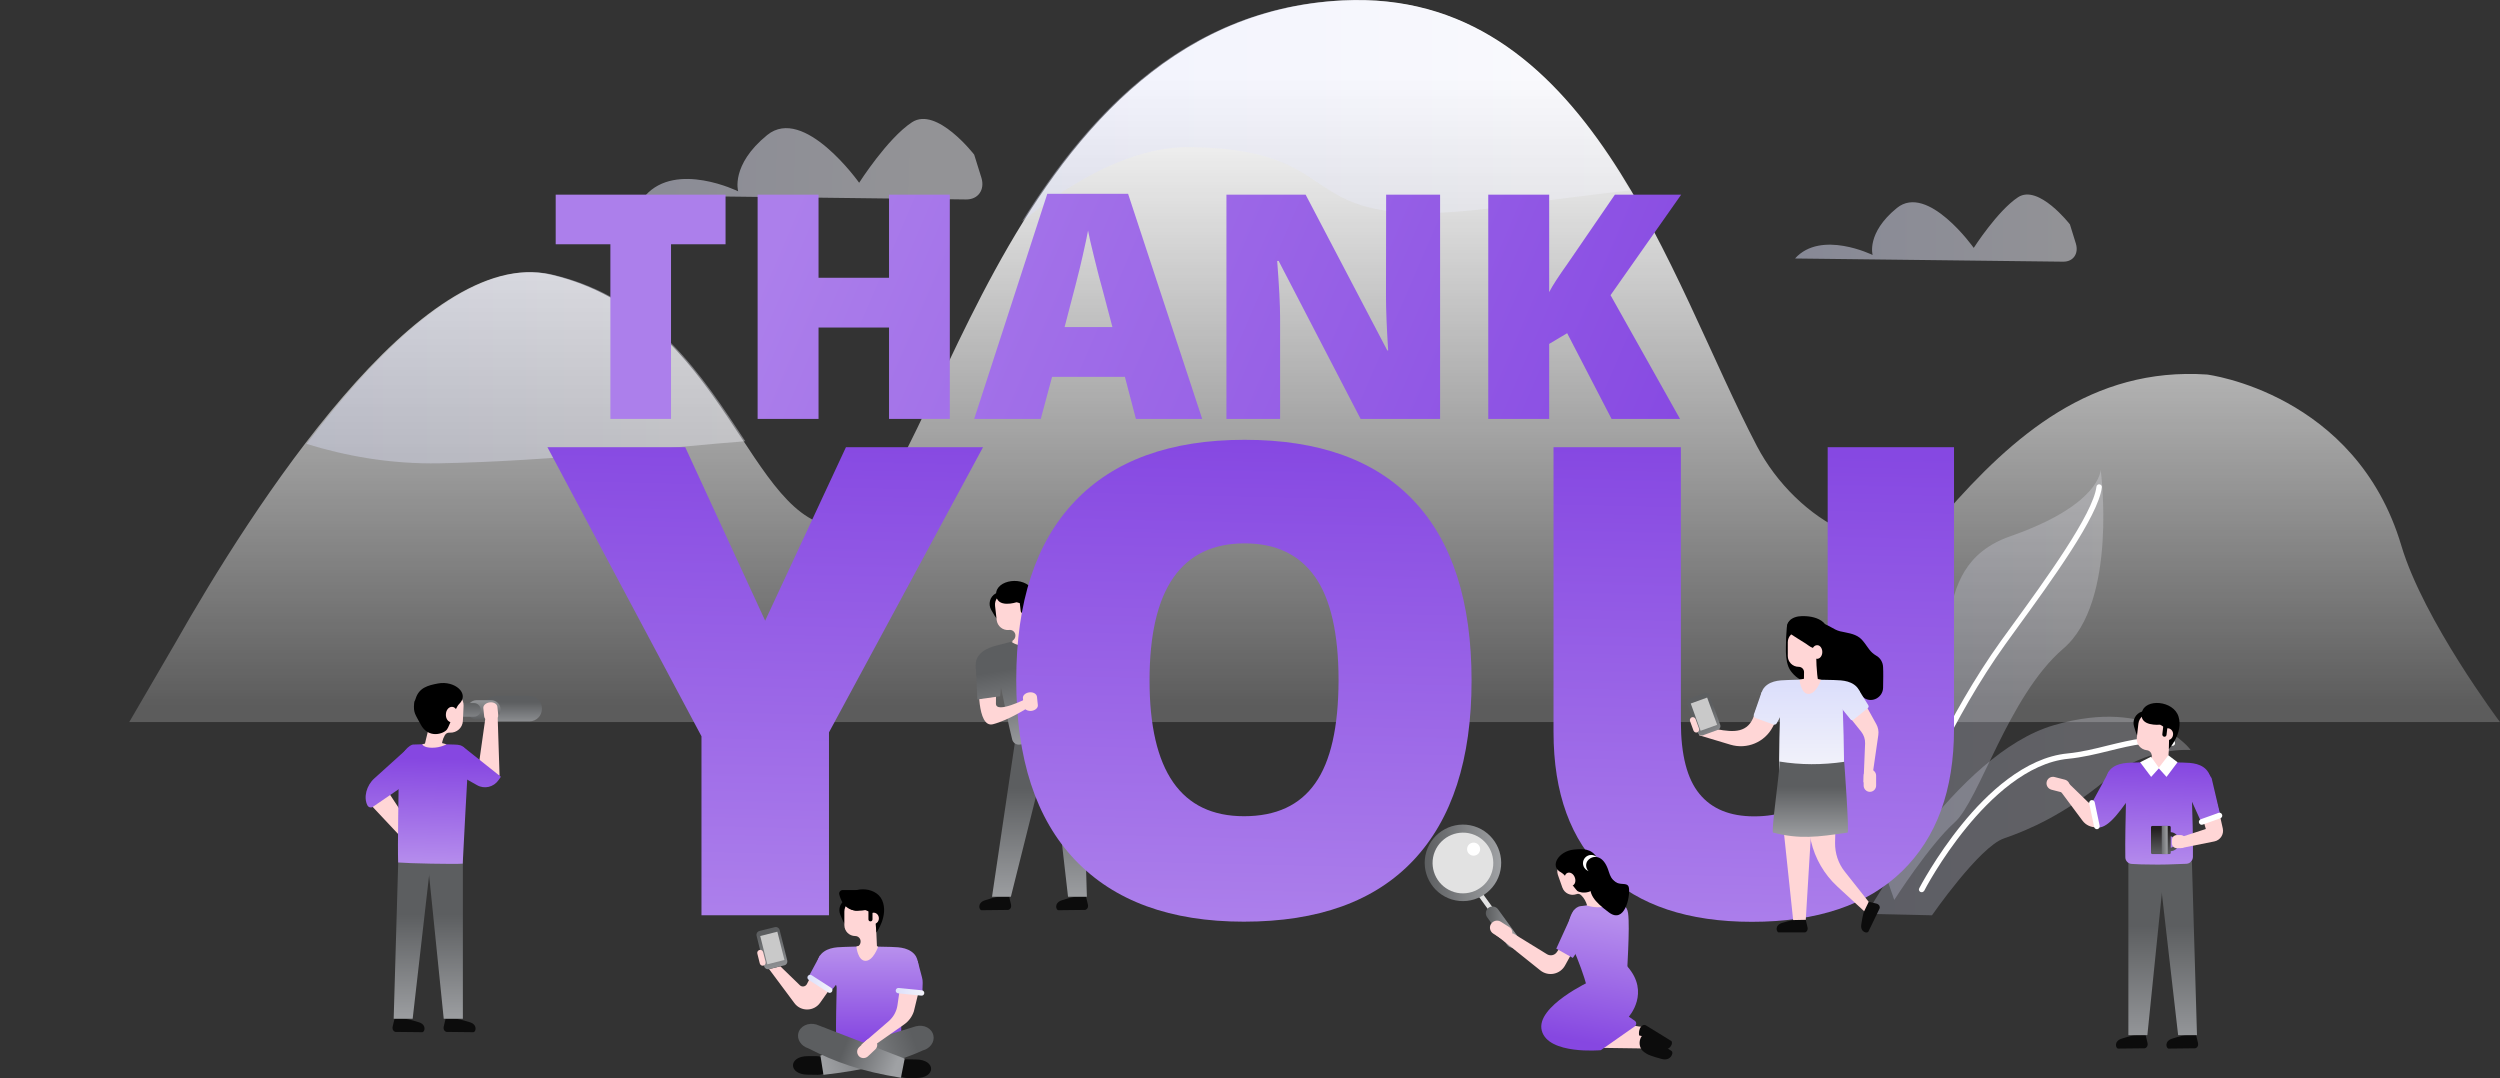 <?xml version="1.0" encoding="utf-8"?>
<!-- Generator: Adobe Illustrator 25.2.1, SVG Export Plug-In . SVG Version: 6.00 Build 0)  -->
<svg version="1.1" id="image" xmlns="http://www.w3.org/2000/svg" xmlns:xlink="http://www.w3.org/1999/xlink" x="0px" y="0px"
	 viewBox="0 0 1723.5 743.3" style="enable-background:new 0 0 1723.5 743.3;" xml:space="preserve">
<rect x="0" y="0" width="1723.5" height="743.3" fill="#333333" stroke="none"/>
<style type="text/css">
	.st0{fill:#FFD6D6;}
	.st1{fill:#0C0C0C;}
	.st2{fill:url(#SVGID_1_);}
	.st3{opacity:0.4;}
	.st4{fill:url(#SVGID_2_);}
	.st5{fill:url(#SVGID_3_);}
	.st6{fill:url(#SVGID_4_);}
	.st7{fill:url(#SVGID_5_);}
	.st8{fill:url(#SVGID_6_);}
	.st9{fill:#FFAB8F;}
	.st10{fill:#BD35B8;}
	.st11{fill:#FFFFFF;}
	.st12{fill:url(#SVGID_7_);}
	.st13{fill:url(#SVGID_8_);}
	.st14{fill:url(#SVGID_9_);}
	.st15{fill:url(#SVGID_10_);}
	.st16{fill:url(#SVGID_11_);}
	.st17{fill:url(#SVGID_12_);}
	.st18{fill:url(#SVGID_13_);}
	.st19{fill:url(#SVGID_14_);}
	.st20{opacity:0.5;fill:url(#SVGID_15_);}
	.st21{opacity:0.5;fill:url(#SVGID_16_);}
	.st22{opacity:0.25;fill:url(#SVGID_17_);}
	.st23{opacity:0.25;fill:url(#SVGID_18_);}
	.st24{fill:url(#SVGID_19_);}
	.st25{fill:url(#SVGID_20_);}
	.st26{fill:url(#SVGID_21_);}
	.st27{fill:url(#SVGID_22_);}
	.st28{fill:url(#SVGID_23_);}
	.st29{fill:url(#SVGID_24_);}
	.st30{fill:url(#SVGID_25_);}
	.st31{fill:url(#SVGID_26_);}
	.st32{fill:#E2E2E2;}
	.st33{fill:url(#SVGID_27_);}
	.st34{fill:url(#SVGID_28_);}
	.st35{fill:url(#SVGID_29_);}
	.st36{fill:url(#SVGID_30_);}
	.st37{fill:url(#SVGID_31_);}
	.st38{fill:url(#SVGID_32_);}
	.st39{fill:#CE434A;}
	.st40{fill:url(#SVGID_33_);}
	.st41{fill:url(#SVGID_34_);}
	.st42{fill:#C9C9C9;}
	.st43{fill:url(#SVGID_35_);}
	.st44{fill:url(#SVGID_36_);}
	.st45{fill:url(#SVGID_37_);}
	.st46{fill:url(#SVGID_38_);}
	.st47{fill:url(#SVGID_39_);}
	.st48{fill:url(#SVGID_40_);}
	.st49{fill:url(#SVGID_41_);}
	.st50{fill:url(#SVGID_42_);}
	.st51{fill:url(#SVGID_43_);}
	.st52{fill:url(#SVGID_44_);}
	.st53{fill:url(#SVGID_45_);}
	.st54{fill:url(#SVGID_46_);}
	.st55{fill:url(#SVGID_47_);}
	.st56{fill:url(#SVGID_48_);}
	.st57{fill:url(#SVGID_49_);}
	.st58{fill:url(#SVGID_50_);}
	.st59{fill:url(#SVGID_51_);}
	.st60{fill:url(#SVGID_52_);}
	.st61{fill:url(#SVGID_53_);}
	.st62{fill:url(#SVGID_54_);fill-opacity:0;}
</style>
<g>
	<polygon class="st0" points="1096.1,702.6 1134.2,708.3 1132.3,716.4 1089.7,717.5 	"/>
	<path class="st1" d="M1135.1,720l-1.7-1c-3.1-1.9-4.3-5.9-3-9.6l0,0c0.4-1.1,1.2-2.2,2.2-2.6c0.7-0.3,1.5-0.3,2.1,0.1l17.4,10.7
		c1.7,1-0.4,7.3-6.8,5.6C1145.3,723.2,1137.3,721.4,1135.1,720z"/>
	<polygon class="st0" points="1097,707.6 1134.8,714.8 1132.6,722.8 1090,722.2 	"/>
	<path class="st1" d="M1135.3,726.5l-1.7-1.1c-3-2-4.1-6-2.6-9.7l0,0c0.5-1.1,1.3-2.1,2.3-2.5c0.7-0.3,1.5-0.3,2.1,0.1l17,11.3
		c1.7,1.1-0.6,7.3-7,5.4C1145.3,730,1137.4,727.9,1135.3,726.5z"/>
	
		<linearGradient id="SVGID_1_" gradientUnits="userSpaceOnUse" x1="906.293" y1="691.403" x2="906.293" y2="258.582" gradientTransform="matrix(1 0 0 -1 0 746)">
		<stop  offset="0" style="stop-color:#FFFFFF"/>
		<stop  offset="1" style="stop-color:#FFFFFF;stop-opacity:0.2"/>
	</linearGradient>
	<path class="st2" d="M120.5,443.9c53.5-94.4,169.7-275.5,259.2-254.6C500.5,217.5,515.9,362.6,578.9,363
		c63,0.4,106.8-350.7,346.8-362.7c169.7-8.5,224.6,191,285.6,307.4c26.7,51,91.6,89.8,129.5,46.5c46.9-53.7,101.3-101.3,180.7-96
		c0,0,102.7,12.7,134,118c15.4,51.6,68,121.6,68,121.6H89.1L120.5,443.9z"/>
	<g class="st3">
		<g>
			
				<linearGradient id="SVGID_2_" gradientUnits="userSpaceOnUse" x1="704.641" y1="669.649" x2="1123.723" y2="669.649" gradientTransform="matrix(1 0 0 -1 0 746)">
				<stop  offset="0" style="stop-color:#DCDFFB"/>
				<stop  offset="1" style="stop-color:#F3F3FA"/>
			</linearGradient>
			<path class="st4" d="M924.9,0.3C820,5.5,752.6,75.5,704.6,152.7c37-29.8,77.2-51.9,116.7-51.3c120,2,59.6,64,222.8,40
				c26.6-3.9,53.4-7.2,79.6-10.1C1079.4,56.4,1020.3-4.5,924.9,0.3z"/>
			
				<linearGradient id="SVGID_3_" gradientUnits="userSpaceOnUse" x1="211.237" y1="492.461" x2="513.746" y2="492.461" gradientTransform="matrix(1 0 0 -1 0 746)">
				<stop  offset="0" style="stop-color:#DCDFFB"/>
				<stop  offset="1" style="stop-color:#F3F3FA"/>
			</linearGradient>
			<path class="st5" d="M303.3,319.4c79.4-1.5,161.9-11.6,210.5-15.2c-28.9-43.8-63.5-98.7-133-114.9
				c-53.6-12.5-116.4,46.8-169.5,116.7C237.8,314.2,269,320.1,303.3,319.4z"/>
		</g>
	</g>
	<g>
		<path class="st1" d="M688.4,618.3l7.3-0.1l1.3,5.4c0.2,1,0.1,2.1-0.5,2.8c-0.4,0.5-1,0.9-1.6,0.9l-18.2,0.2
			c-1.8,0-3.2-5.2,2.5-6.9C679.2,620.6,686.1,618.3,688.4,618.3z"/>
		<path class="st1" d="M741.4,618.3l7.3-0.1l1.3,5.4c0.2,1,0.1,2.1-0.5,2.8c-0.4,0.5-1,0.9-1.6,0.9l-18.2,0.2
			c-1.8,0-3.2-5.2,2.5-6.9C732.2,620.6,739.1,618.3,741.4,618.3z"/>
		
			<linearGradient id="SVGID_4_" gradientUnits="userSpaceOnUse" x1="705.255" y1="202.513" x2="705.255" y2="123.595" gradientTransform="matrix(1 0 0 -1 0 746)">
			<stop  offset="0" style="stop-color:#5C5E60"/>
			<stop  offset="1" style="stop-color:#9FA1A4"/>
		</linearGradient>
		<polygon class="st6" points="702.2,494.8 683.9,618.2 696.9,618.2 726.6,499.6 		"/>
		
			<linearGradient id="SVGID_5_" gradientUnits="userSpaceOnUse" x1="736.043" y1="202.513" x2="736.043" y2="123.595" gradientTransform="matrix(1 0 0 -1 0 746)">
			<stop  offset="0" style="stop-color:#5C5E60"/>
			<stop  offset="1" style="stop-color:#9FA1A4"/>
		</linearGradient>
		<polygon class="st7" points="722.8,500.3 736.3,618.2 749.3,618.2 745.8,498.2 		"/>
		
			<linearGradient id="SVGID_6_" gradientUnits="userSpaceOnUse" x1="709.507" y1="286.942" x2="719.507" y2="228.275" gradientTransform="matrix(1 0 0 -1 0 746)">
			<stop  offset="0" style="stop-color:#5C5E60"/>
			<stop  offset="1" style="stop-color:#9FA1A4"/>
		</linearGradient>
		<path class="st8" d="M743.8,446.2c-0.7-2.3-1.6-4.6-3.3-6.4c-2.2-2.4-5.7-3.6-9-3.8s-6.7,0.5-10,1.1c-4.4,0.9-14.6,3-19.1,3.9
			c-0.1,0-0.2,0-0.3,0.1c-4.3,1.1-8.6,2.2-13,3.4c-3.3,0.8-6.6,1.7-9.5,3.3c-2.9,1.6-5.5,4.1-6.5,7.3c-0.7,2.3-0.5,4.8-0.2,7.2
			c0.3,2.2,0.7,4.4,1.2,6.6c0.6,2.9,3.7,4.5,6.5,3.3l3.1-1.3c2.8-1.1,5.9,0.5,6.5,3.5c1.7,8.5,4.9,24.7,7.6,35.4
			c0.6,2.4,2.9,3.9,5.4,3.5c4.1-0.7,8.8-1.6,12.8-2.5c0,0,0,0,0,0c4.9-1,16.6-3.8,23.9-5.9c2.4-0.7,3.8-3.1,3.3-5.5
			c-2.5-11.7-7.3-30.5-9.6-39.2c-0.7-2.6,0.9-5.2,3.5-5.8l8.2-1.9C746,454.1,745,450.1,743.8,446.2z"/>
		<path class="st0" d="M697.4,442.5c0,0,3.9,3.3,9.3,2.1c5.5-1.2,5.7-5.5,5.7-5.5l-8-0.3L697.4,442.5z"/>
		<path d="M696.9,427.5L696.9,427.5c-3.9,2.2-9,0.9-11.2-3l-2.4-4.1c-2.2-3.9-0.9-9,3-11.2l0,0c3.9-2.2,9-0.9,11.2,3l2.4,4.1
			C702.2,420.2,700.8,425.2,696.9,427.5z"/>
		<path class="st0" d="M709.2,418.7c-0.7,0.3-3.9,0.8-4.6,1.1l-0.5-4.1c-0.5-4.3-4.3-7.4-8.6-6.9l-2.6,0.3c-4.3,0.5-7.4,4.3-6.9,8.6
			l1.1,9.7c0.5,4.3,4.3,7.4,8.6,6.9h0c2.1-0.3,4,1.2,4.3,3.3c0.3,2.8-1.8,4-2.3,4.4l14.5-1.3C710.7,432.6,709.8,427.5,709.2,418.7z"
			/>
		<path d="M710.4,430.2c0,0,7.5-13,1.6-23.3s-25.5-7.3-25.3,2.8s14.1,5.5,14.1,5.5s6.1,0.9,8.1,6.8L710.4,430.2z"/>
		<path class="st9" d="M703.7,420.8c0.2,2.2,2.1,3.9,4.1,3.6c2-0.2,3.5-2.2,3.2-4.4s-2.1-3.9-4.1-3.6
			C704.9,416.5,703.4,418.5,703.7,420.8z"/>
		<path d="M705.3,422.7L705.3,422.7c-0.8,0.1-1.5-0.5-1.6-1.3l-0.6-5.1c-0.1-0.8,0.5-1.5,1.3-1.6l0,0c0.8-0.1,1.5,0.5,1.6,1.3
			l0.6,5.1C706.7,421.9,706.1,422.6,705.3,422.7z"/>
		<polygon class="st10" points="743.6,443.3 754.4,465.4 742.7,473.6 726.9,452.8 740.3,440 		"/>
		<polygon class="st11" points="711,434.5 718.2,437.8 713.1,449.3 706.3,444.6 		"/>
	</g>
	<polygon class="st0" points="288.4,577.5 266.8,544.7 254.5,553.7 282.1,583.1 	"/>
	<g>
		
			<linearGradient id="SVGID_7_" gradientUnits="userSpaceOnUse" x1="353.627" y1="261.846" x2="353.627" y2="242.8" gradientTransform="matrix(1 0 0 -1 0 746)">
			<stop  offset="0" style="stop-color:#5C5E60"/>
			<stop  offset="1" style="stop-color:#9FA1A4"/>
		</linearGradient>
		<path class="st12" d="M365,497.3h-22.8c-4.7,0-8.6-3.9-8.6-8.6v-0.4c0-4.7,3.9-8.6,8.6-8.6H365c4.7,0,8.6,3.9,8.6,8.6v0.4
			C373.6,493.4,369.8,497.3,365,497.3z"/>
		
			<linearGradient id="SVGID_8_" gradientUnits="userSpaceOnUse" x1="333.62" y1="249.846" x2="333.62" y2="266.261" gradientTransform="matrix(1 0 0 -1 0 746)">
			<stop  offset="0" style="stop-color:#5C5E60"/>
			<stop  offset="1" style="stop-color:#9FA1A4"/>
		</linearGradient>
		<path class="st13" d="M338.6,496h-10c-3.6,0-6.5-2.9-6.5-6.5v-0.3c0-3.6,2.9-6.5,6.5-6.5h10c3.6,0,6.5,2.9,6.5,6.5v0.3
			C345.1,493.1,342.2,496,338.6,496z"/>
		
			<linearGradient id="SVGID_9_" gradientUnits="userSpaceOnUse" x1="323.242" y1="261.846" x2="323.242" y2="242.8" gradientTransform="matrix(1 0 0 -1 0 746)">
			<stop  offset="0" style="stop-color:#5C5E60"/>
			<stop  offset="1" style="stop-color:#9FA1A4"/>
		</linearGradient>
		<path class="st14" d="M326.8,494.1h-7.1c-2.5,0-4.6-2.1-4.6-4.6v-0.2c0-2.5,2.1-4.6,4.6-4.6h7.1c2.5,0,4.6,2.1,4.6,4.6v0.2
			C331.4,492,329.3,494.1,326.8,494.1z"/>
	</g>
	<path class="st0" d="M337.7,484.2L337.7,484.2c-2.7,0.3-4.7,2.1-4.5,4l0.6,5.7c0.2,2,2.5,3.3,5.2,3.1l0,0c2.7-0.3,4.7-2.1,4.5-4
		l-0.6-5.7C342.7,485.3,340.4,483.9,337.7,484.2z"/>
	<path class="st1" d="M314.5,702.4l-7.3-0.1l-1.3,5.4c-0.2,1-0.1,2.1,0.5,2.8c0.4,0.5,1,0.9,1.6,0.9l18.3,0.2c1.8,0,3.2-5.3-2.5-6.9
		C323.8,704.7,316.8,702.5,314.5,702.4z"/>
	<path class="st1" d="M279.3,702.4l-7.3-0.1l-1.3,5.4c-0.2,1-0.1,2.1,0.5,2.8c0.4,0.5,1,0.9,1.6,0.9l18.3,0.2c1.8,0,3.2-5.3-2.5-6.9
		C288.6,704.7,281.7,702.5,279.3,702.4z"/>
	
		<linearGradient id="SVGID_10_" gradientUnits="userSpaceOnUse" x1="306.416" y1="115.513" x2="306.416" y2="40.144" gradientTransform="matrix(1 0 0 -1 0 746)">
		<stop  offset="0" style="stop-color:#5C5E60"/>
		<stop  offset="1" style="stop-color:#9FA1A4"/>
	</linearGradient>
	<polygon class="st15" points="319.1,583.6 319.1,702.3 305.9,702.3 293.8,583.6 	"/>
	
		<linearGradient id="SVGID_11_" gradientUnits="userSpaceOnUse" x1="284.746" y1="115.513" x2="284.746" y2="40.144" gradientTransform="matrix(1 0 0 -1 0 746)">
		<stop  offset="0" style="stop-color:#5C5E60"/>
		<stop  offset="1" style="stop-color:#9FA1A4"/>
	</linearGradient>
	<polygon class="st16" points="298.1,583.6 284.5,702.3 271.4,702.3 274.9,581.6 	"/>
	<g>
		<path class="st0" d="M297.2,489.2c0.8,0.3,1.6,0.6,2.5,0.9l0.2-4.5c0.2-4.6,4.2-8.2,8.9-8l2.8,0.1c4.6,0.2,8.2,4.2,8,8.9
			l-0.5,10.5c-0.2,4.6-4.2,8.2-8.9,8c0,0,0,0,0,0c-2.3-0.1-3.3,0.8-4.6,4c-1.1,2.9-1.2,5.6-1.2,8.7c-3.7-0.7-8.5-1.6-12.3-1.4
			C294,507.2,297.1,498.7,297.2,489.2z"/>
		<path d="M316.4,485.5c7.8-7.4-3-16.5-14.5-14.3c-6.9,1.3-13.1,2.9-15.4,10.6c-0.7,2.3-0.7,0.7-1,3.1c-0.6,6.6,0.8,7.5,4.5,14.5
			c5.4,10.3,16.2,6.4,18.2,3.4C309.9,500.6,313.8,488,316.4,485.5z"/>
		
			<linearGradient id="SVGID_12_" gradientUnits="userSpaceOnUse" x1="297.272" y1="148.308" x2="298.837" y2="223.047" gradientTransform="matrix(1 0 0 -1 0 746)">
			<stop  offset="0" style="stop-color:#B78FED"/>
			<stop  offset="1" style="stop-color:#8647E1"/>
		</linearGradient>
		<path class="st17" d="M284.7,513.3c4.9-0.1,8.8-0.3,13.7-0.4c4.9,0.1,9.7,0.3,14.6,0.4c3.6,0.1,5.3,0.4,6.9,2.2
			c2.4,2.7,2.3,20.2,2.3,20.2s-2.5,44.2-3.2,59.7c-5.2,0.5-38-0.2-44.5-0.8c-0.5-11.1,0.4-50.5,0.4-62.4
			C275,517.9,283.2,513.3,284.7,513.3z"/>
		<path class="st0" d="M307.8,513.1c0,0-3.9,2.4-9.9,2.4s-6.8-2.4-6.8-2.4l8.3-2.2L307.8,513.1z"/>
		<path class="st0" d="M307.4,492.4c-0.2,2.9,1.5,5.4,3.7,5.5c2.2,0.1,4.1-2.2,4.3-5.1c0.2-2.9-1.5-5.4-3.7-5.5
			C309.4,487.2,307.5,489.5,307.4,492.4z"/>
	</g>
	<polygon class="st0" points="334.7,494.5 329.2,533.4 344.4,534.8 343.1,494.5 	"/>
	
		<linearGradient id="SVGID_13_" gradientUnits="userSpaceOnUse" x1="325.707" y1="147.713" x2="327.272" y2="222.452" gradientTransform="matrix(1 0 0 -1 0 746)">
		<stop  offset="0" style="stop-color:#B78FED"/>
		<stop  offset="1" style="stop-color:#8647E1"/>
	</linearGradient>
	<path class="st18" d="M308.8,530l20.1,11.3c5.1,2.9,11.5,1.3,14.8-3.5l1.6-2.3l-26.3-20.9L308.8,530z"/>
	
		<linearGradient id="SVGID_14_" gradientUnits="userSpaceOnUse" x1="269.228" y1="148.895" x2="270.794" y2="223.635" gradientTransform="matrix(1 0 0 -1 0 746)">
		<stop  offset="0" style="stop-color:#B78FED"/>
		<stop  offset="1" style="stop-color:#8647E1"/>
	</linearGradient>
	<path class="st19" d="M279.8,517l-21.7,19.6c-5.5,4.9-7.6,13.1-4.8,18.6l0,0c0.7,1.4,2.5,1.9,3.8,1l31.6-21.6L279.8,517z"/>
	<linearGradient id="SVGID_15_" gradientUnits="userSpaceOnUse" x1="363.716" y1="102.269" x2="626.966" y2="111.269">
		<stop  offset="0" style="stop-color:#DCDFFB"/>
		<stop  offset="1" style="stop-color:#F3F3FA"/>
	</linearGradient>
	<path class="st20" d="M671.6,106.6c0,0-25.9-33.5-42.9-22.3S592.3,126,592.3,126s-38-53.6-63.4-32.9s-20,38.8-20,38.8
		s-42.6-21-64,2.9l221.1,2.7c8.3,0.1,13.1-6.6,10.6-14.9L671.6,106.6z"/>
	<linearGradient id="SVGID_16_" gradientUnits="userSpaceOnUse" x1="1237.332" y1="157.291" x2="1431.567" y2="157.291">
		<stop  offset="0" style="stop-color:#DCDFFB"/>
		<stop  offset="1" style="stop-color:#F3F3FA"/>
	</linearGradient>
	<path class="st21" d="M1427,154.7c0,0-21.7-28-35.8-18.7c-14.2,9.4-30.5,34.9-30.5,34.9s-31.8-44.8-53-27.5s-16.7,32.4-16.7,32.4
		s-35.6-17.5-53.5,2.4l184.8,2.2c7,0.1,10.9-5.5,8.8-12.5L1427,154.7z"/>
	<g>
		<linearGradient id="SVGID_17_" gradientUnits="userSpaceOnUse" x1="1291.198" y1="472.019" x2="1450.076" y2="472.019">
			<stop  offset="0" style="stop-color:#DCDFFB"/>
			<stop  offset="1" style="stop-color:#F3F3FA"/>
		</linearGradient>
		<path class="st22" d="M1294.3,586.9c0,0-15.7-72.7,23.8-99.2c39.5-26.6,5.4-96.2,67.8-118s62.3-45.8,62.3-45.8s12.1,91-25.8,123.3
			c-37.8,32.4-57.8,104.5-74.9,119.8c-17.2,15.3-41.6,53.4-41.6,53.4L1294.3,586.9z"/>
		<g>
			<path class="st11" d="M1318.8,557.9c-0.2,0-0.5,0-0.7-0.1c-1-0.4-1.4-1.5-1-2.4c0.2-0.6,25.3-62,62.4-113.6
				c2.5-3.4,5.2-7.2,8.2-11.3c22-30.3,55.3-76.1,57.6-95c0.1-1,1.1-1.8,2.1-1.6c1,0.1,1.8,1.1,1.6,2.1
				c-2.4,19.9-34.7,64.3-58.3,96.8c-2.9,4-5.7,7.8-8.1,11.2c-36.8,51.2-61.7,112.2-61.9,112.8
				C1320.2,557.4,1319.5,557.9,1318.8,557.9z"/>
		</g>
		<linearGradient id="SVGID_18_" gradientUnits="userSpaceOnUse" x1="1286.894" y1="562.54" x2="1510.252" y2="562.54">
			<stop  offset="0" style="stop-color:#DCDFFB"/>
			<stop  offset="1" style="stop-color:#F3F3FA"/>
		</linearGradient>
		<path class="st23" d="M1286.9,630c0,0,61.3-110.4,129.2-130.1c67.9-19.7,94.2,17.2,94.2,17.2s-30-3-58.6,20.7
			c-28.5,23.7-53.3,34.4-70.2,40.2s-49.6,53-49.6,53L1286.9,630z"/>
		<g>
			<path class="st11" d="M1324.8,615.1c-0.3,0-0.6-0.1-0.9-0.2c-0.9-0.5-1.3-1.6-0.8-2.5c0.1-0.2,11.5-22.1,29.6-44.3
				c16.8-20.7,43.1-45.9,72.8-48.7c9.2-0.9,18.7-3.2,27.8-5.5c16.5-4,32.1-7.9,44.9-3.4c1,0.3,1.5,1.4,1.2,2.4
				c-0.3,1-1.4,1.5-2.4,1.2c-11.8-4.1-26.9-0.4-42.8,3.5c-9.3,2.3-18.9,4.6-28.3,5.5c-28.3,2.7-53.8,27.3-70.2,47.4
				c-17.9,21.9-29.1,43.4-29.2,43.7C1326.1,614.7,1325.5,615.1,1324.8,615.1z"/>
		</g>
	</g>
	<g>
		
			<linearGradient id="SVGID_19_" gradientUnits="userSpaceOnUse" x1="1095.522" y1="260.897" x2="507" y2="514.462" gradientTransform="matrix(1 0 0 -1 0 746)">
			<stop  offset="0" style="stop-color:#8648E2"/>
			<stop  offset="1" style="stop-color:#AC7FEB"/>
		</linearGradient>
		<polygon class="st24" points="383.1,168.4 420.8,168.4 420.8,288.8 462.6,288.8 462.6,168.4 500.2,168.4 500.2,134.2 383.1,134.2 
					"/>
		
			<linearGradient id="SVGID_20_" gradientUnits="userSpaceOnUse" x1="1115.572" y1="307.433" x2="527.051" y2="560.999" gradientTransform="matrix(1 0 0 -1 0 746)">
			<stop  offset="0" style="stop-color:#8648E2"/>
			<stop  offset="1" style="stop-color:#AC7FEB"/>
		</linearGradient>
		<polygon class="st25" points="612.9,191.5 564.3,191.5 564.3,134.2 522.3,134.2 522.3,288.8 564.3,288.8 564.3,225.8 612.9,225.8 
			612.9,288.8 654.8,288.8 654.8,134.2 612.9,134.2 		"/>
		
			<linearGradient id="SVGID_21_" gradientUnits="userSpaceOnUse" x1="1136.988" y1="357.139" x2="548.466" y2="610.704" gradientTransform="matrix(1 0 0 -1 0 746)">
			<stop  offset="0" style="stop-color:#8648E2"/>
			<stop  offset="1" style="stop-color:#AC7FEB"/>
		</linearGradient>
		<path class="st26" d="M722,133.6l-50.4,155.2h45.9l7.8-29h50.2l7.6,29h45.7l-51.1-155.2H722z M733.9,225.6
			c6.4-24.3,10.6-40.5,12.4-48.8c1.9-8.2,3.1-14.2,3.8-17.8c0.7,3.9,2.2,10.3,4.4,19.2c2.2,9,4.1,16.3,5.7,21.9l6.7,25.4H733.9z"/>
		
			<linearGradient id="SVGID_22_" gradientUnits="userSpaceOnUse" x1="1167.321" y1="427.541" x2="578.799" y2="681.107" gradientTransform="matrix(1 0 0 -1 0 746)">
			<stop  offset="0" style="stop-color:#8648E2"/>
			<stop  offset="1" style="stop-color:#AC7FEB"/>
		</linearGradient>
		<path class="st27" d="M955.5,204.1c0,9.4,0.5,22,1.5,37.5h-0.6l-56.3-107.4h-54.6v154.6h37v-69.7c0-9-0.7-22.1-2-39.2h1
			l56.5,108.9h54.8V134.2h-37.2L955.5,204.1L955.5,204.1z"/>
		
			<linearGradient id="SVGID_23_" gradientUnits="userSpaceOnUse" x1="1194.482" y1="490.583" x2="605.961" y2="744.148" gradientTransform="matrix(1 0 0 -1 0 746)">
			<stop  offset="0" style="stop-color:#8648E2"/>
			<stop  offset="1" style="stop-color:#AC7FEB"/>
		</linearGradient>
		<path class="st28" d="M1159,134.2h-45.7l-32.5,47.4c-6.4,9-10.7,15.6-12.8,19.8v-67.2h-42v154.6h42v-51.7l12.4-7.4l30.6,59.1h47.2
			l-47.9-85.3L1159,134.2z"/>
	</g>
	<g>
		
			<linearGradient id="SVGID_24_" gradientUnits="userSpaceOnUse" x1="527.842" y1="450.378" x2="520.016" y2="118.552" gradientTransform="matrix(1 0 0 -1 0 746)">
			<stop  offset="0" style="stop-color:#8648E2"/>
			<stop  offset="1" style="stop-color:#AC7FEB"/>
		</linearGradient>
		<polygon class="st29" points="527.5,427.9 472.4,308.3 377.4,308.3 483.6,507.6 483.6,631 571.5,631 571.5,504.9 677.7,308.3 
			583.2,308.3 		"/>
		
			<linearGradient id="SVGID_25_" gradientUnits="userSpaceOnUse" x1="861.486" y1="442.822" x2="853.659" y2="110.996" gradientTransform="matrix(1 0 0 -1 0 746)">
			<stop  offset="0" style="stop-color:#8648E2"/>
			<stop  offset="1" style="stop-color:#AC7FEB"/>
		</linearGradient>
		<path class="st30" d="M858,303.2c-51.2,0-90.3,14.2-117.1,42.5C714,374,700.6,415,700.6,468.7c0,54.3,13.5,95.7,40.5,124.1
			c27,28.4,65.8,42.6,116.4,42.6c51.4,0,90.4-14.1,117-42.4c26.6-28.3,40-69.5,40-123.8c0-54.5-13.2-95.7-39.7-123.8
			C948.3,317.2,909.4,303.2,858,303.2z M906.7,540c-10.7,15.2-27,22.7-49.1,22.7c-43.4,0-65.1-31.2-65.1-93.6
			c0-63,21.9-94.5,65.6-94.5c21.5,0,37.6,7.7,48.5,23.1c10.8,15.4,16.2,39.2,16.2,71.4C922.7,501.3,917.4,524.9,906.7,540z"/>
		
			<linearGradient id="SVGID_26_" gradientUnits="userSpaceOnUse" x1="1211.367" y1="434.257" x2="1203.541" y2="102.431" gradientTransform="matrix(1 0 0 -1 0 746)">
			<stop  offset="0" style="stop-color:#8648E2"/>
			<stop  offset="1" style="stop-color:#AC7FEB"/>
		</linearGradient>
		<path class="st31" d="M1260,308.3v189c0,23.3-4,40-12,50.2c-8,10.2-20.9,15.3-38.7,15.3c-16.6,0-29.2-5.1-37.7-15.5
			c-8.5-10.3-12.8-26.9-12.8-49.7V308.3H1071v196.3c0,42.2,11.8,74.6,35.4,97.1c23.6,22.5,57.4,33.8,101.4,33.8
			c45,0,79.5-11.6,103.4-34.8c23.9-23.2,35.9-55.9,35.9-98.1V308.3H1260z"/>
	</g>
	
		<ellipse transform="matrix(0.317 -0.948 0.948 0.317 124.39 1362.526)" class="st32" cx="1008.5" cy="594.9" rx="22.4" ry="22.4"/>
	<g>
		<path class="st32" d="M1033.3,634l-0.3,0.2c-0.7,0.5-1.6,0.3-2.1-0.3l-12.5-17.3c-0.5-0.7-0.3-1.6,0.3-2.1l0.3-0.2
			c0.7-0.5,1.6-0.3,2.1,0.3l12.5,17.3C1034.2,632.6,1034,633.5,1033.3,634z"/>
		
			<linearGradient id="SVGID_27_" gradientUnits="userSpaceOnUse" x1="1024.393" y1="106.915" x2="1047.537" y2="106.915" gradientTransform="matrix(1 0 0 -1 0 746)">
			<stop  offset="0" style="stop-color:#5C5E60"/>
			<stop  offset="1" style="stop-color:#9FA1A4"/>
		</linearGradient>
		<path class="st33" d="M1045.6,652.5L1045.6,652.5c-2.1,1.5-5,1-6.5-1l-13.9-19.2c-1.5-2.1-1-5,1-6.5l0,0c2.1-1.5,5-1,6.5,1
			l13.9,19.2C1048.2,648,1047.7,651,1045.6,652.5z"/>
		<g>
			
				<linearGradient id="SVGID_28_" gradientUnits="userSpaceOnUse" x1="982.148" y1="151.131" x2="1034.923" y2="151.131" gradientTransform="matrix(1 0 0 -1 0 746)">
				<stop  offset="0" style="stop-color:#5C5E60"/>
				<stop  offset="1" style="stop-color:#9FA1A4"/>
			</linearGradient>
			<path class="st34" d="M1000.9,620.1c-13.9-4.2-21.8-19-17.6-32.9c4.2-13.9,19-21.8,32.9-17.6c13.9,4.2,21.8,19,17.6,32.9
				C1029.6,616.4,1014.8,624.3,1000.9,620.1z M1014.6,574.9c-11-3.3-22.7,2.9-26.1,14c-3.3,11,2.9,22.7,14,26.1
				c11,3.3,22.7-2.9,26.1-14C1031.9,589.9,1025.6,578.2,1014.6,574.9z"/>
		</g>
	</g>
	<path class="st0" d="M1041.9,645.7L1041.9,645.7c-1.5,2.3-4.5,3-6.7,1.6l-5.8-3.7c-2.2-1.4-2.9-4.4-1.5-6.6l0.1-0.1
		c1.4-2.2,4.4-2.9,6.6-1.5l5.8,3.7C1042.7,640.5,1043.3,643.5,1041.9,645.7z"/>
	<path class="st0" d="M1077.5,650.3l-4.3,6.2c-1.5,2.1-4.3,2.7-6.6,1.4l-23.4-14.4l-11.9,1l30.6,24.5c5.5,4.4,13.7,2.8,17.1-3.5
		l9.1-16.6L1077.5,650.3z"/>
	<g>
		<path class="st0" d="M1093.6,599.8c-0.6,0.5-1.2,0.9-1.9,1.4l-1.3-3.8c-1.4-3.9-5.6-5.9-9.5-4.6l-2.3,0.8
			c-3.9,1.4-5.9,5.6-4.6,9.5l3.1,8.8c1.4,3.9,5.6,5.9,9.5,4.6h0c1.9-0.7,3-0.1,4.9,2.3c1.7,2.2,2.4,4.5,3.2,7.1
			c3-1.5,6.8-3.5,10.1-4.3C1100.8,614.3,1096.1,607.8,1093.6,599.8z"/>
		<path d="M1076.3,601.5c-8.5-4.3-1.6-14.8,8.7-15.8c6.2-0.6,11.9-0.8,15.7,5.2c1.2,1.8,0.8,0.4,1.6,2.4c2.2,5.5,1.2,6.5-0.2,13.4
			c-2.1,10.1-12.1,9.4-14.7,7.5C1085.6,612.6,1079.2,602.9,1076.3,601.5z"/>
		<path class="st0" d="M1085.7,605c0.9,2.4,0.1,5-1.8,5.6s-4.1-0.8-4.9-3.3c-0.9-2.4-0.1-5,1.8-5.6S1084.9,602.6,1085.7,605z"/>
		<linearGradient id="SVGID_29_" gradientUnits="userSpaceOnUse" x1="1089.897" y1="628.465" x2="1074.897" y2="715.465">
			<stop  offset="0" style="stop-color:#B78FED"/>
			<stop  offset="1" style="stop-color:#8647E1"/>
		</linearGradient>
		<polygon class="st35" points="1084.9,627.7 1072.9,654 1084.3,660.4 1101.2,635.8 		"/>
		<ellipse class="st11" cx="1097" cy="595.1" rx="5.7" ry="5.7"/>
		<linearGradient id="SVGID_30_" gradientUnits="userSpaceOnUse" x1="1106.017" y1="631.244" x2="1091.017" y2="718.244">
			<stop  offset="0" style="stop-color:#B78FED"/>
			<stop  offset="1" style="stop-color:#8647E1"/>
		</linearGradient>
		<path class="st36" d="M1102.6,623.1c-4.7,0.5-8.3,0.9-13,1.6c-8.9,1.3-9.2,20-9.2,20s13.5,28.4,14.6,41.7c5,0,2,3.6,7.9,3.1
			c0,0,0,0,0,0c6.4-0.3,12.2-9.1,18.5-10.2c0.1-9.6,2.4-39.5,1-49.7C1120.9,618.5,1107.3,622.8,1102.6,623.1z"/>
		<path class="st0" d="M1093.7,624.1c0,0,4,1.7,9.8,1.3c5.8-0.5,6.3-2.6,6.3-2.6l-8.2-1.2L1093.7,624.1z"/>
		<path d="M1094.5,593.4c2.2-2.8,6-3.5,9-1.5c2.1,1.4,4.1,4.1,5.6,9c4,13.4,13,5.1,13.9,11.3s-3,24.8-13.7,16.9
			c-10.6-7.8-14.5-13.1-12.5-20.9c1-3.7-0.3-6.3-1.9-7.9C1093.2,598.4,1093,595.4,1094.5,593.4L1094.5,593.4z"/>
		<linearGradient id="SVGID_31_" gradientUnits="userSpaceOnUse" x1="1108.191" y1="631.619" x2="1093.191" y2="718.619">
			<stop  offset="0" style="stop-color:#B78FED"/>
			<stop  offset="1" style="stop-color:#8647E1"/>
		</linearGradient>
		<path class="st37" d="M1097,676.1c0,0-38.5,17.6-34.1,34.4c4.4,16.8,40.7,13.5,40.7,13.5l23.4-16.4c1.4-1,1.3-3,0-3.9l-4.1-2.8
			c0,0,14.9-16.5-0.9-34.5C1106.2,648.3,1097,676.1,1097,676.1z"/>
	</g>
	<path class="st11" d="M1020.4,585.4c0,2.5-2,4.5-4.5,4.5s-4.5-2-4.5-4.5s2-4.5,4.5-4.5S1020.4,582.9,1020.4,585.4z"/>
	<path class="st0" d="M709.7,477.3L709.7,477.3c-2.7,0.3-4.7,2.1-4.5,4l0.6,5.7c0.2,2,2.5,3.3,5.2,3.1l0,0c2.7-0.3,4.7-2.1,4.5-4
		l-0.6-5.7C714.7,478.4,712.4,477,709.7,477.3z"/>
	<path class="st0" d="M674.8,469.6c0,0-1.5,32.5,9.7,29.7c11.2-2.9,24.6-11.7,24.6-11.7l-1.8-5.8c0,0-20.5,10.4-20.7,3.4
		c-0.2-7,0.9-24.7,0.9-24.7L674.8,469.6z"/>
	
		<linearGradient id="SVGID_32_" gradientUnits="userSpaceOnUse" x1="681.759" y1="282.212" x2="691.759" y2="223.546" gradientTransform="matrix(1 0 0 -1 0 746)">
		<stop  offset="0" style="stop-color:#5C5E60"/>
		<stop  offset="1" style="stop-color:#9FA1A4"/>
	</linearGradient>
	<polygon class="st38" points="672.7,458.7 673.8,482.2 689.5,480 691.6,456.8 	"/>
	<path class="st1" d="M1237.8,634.1h7.1l1.2,5.2c0.2,0.9,0.1,2-0.5,2.7c-0.4,0.5-0.9,0.8-1.6,0.8h-17.7c-1.7,0-3.1-5.1,2.5-6.6
		C1228.8,636.2,1235.5,634.1,1237.8,634.1z"/>
	<polygon class="st0" points="1228.6,562.5 1236.2,634.3 1244.9,634.1 1248.9,568.2 	"/>
	<path class="st0" d="M1244.5,562.5l4,17.4c2.8,12,9.1,22.9,18.2,31.3l20.3,18.7l2.6-6.5l-17.8-22.5c-4.5-5.6-6.8-12.7-6.7-19.9
		l0.7-30.9L1244.5,562.5z"/>
	<g>
		<g>
			<path d="M1268.5,435.2c4.7,1.1,9.7,1.5,13.5,4.4c2.8,2.2,4.6,5.5,6.8,8.3c1.2,1.6,2.8,3,4.5,4c3,1.6,4.8,4.7,4.9,8
				c0.2,3.6,0.1,9.2,0,14.2c-0.1,6.5-7.3,10.7-12.9,7.2c-0.4-0.3-0.8-0.5-1.1-0.8c-2.6-2.6-3.5-1.5-6-4c-4.6-4.3-13.5-6.6-19.6-5.3
				c-5.4,1.2-10.8-0.1-15.9-2c-3.9-1.4-8.3-5.7-9.8-9.6c-1.6-4.3-1.8-8.9-1.7-13.5c0-4.4,0.2-8.9,0.6-13.3c0.2-2.1,0.5-4.4,3.7-4.9
				c1-0.2,2.1-0.1,3.1,0.2l1.8,0.5c5.3,1.3,10.4,0.4,15.6,1.2C1260.5,430.5,1264,434.1,1268.5,435.2z"/>
		</g>
		<rect x="1237.7" y="532.9" class="st39" width="21.3" height="12.6"/>
		<path class="st0" d="M1252.2,446.1c-0.7,0.2-1.5,0.5-2.2,0.7v-4c0-4.1-3.3-7.5-7.5-7.5h-2.5c-4.1,0-7.5,3.3-7.5,7.5v9.4
			c0,4.1,3.3,7.5,7.5,7.5h0c2,0,3.7,1.6,3.7,3.6c0,2.7,0,5.5-0.1,8.2c3.3-0.5,6.7-0.6,10-0.2
			C1252.3,462.9,1251.9,454.5,1252.2,446.1z"/>
		<path d="M1235.1,437.5c-3.6-2.4-4-7.6-0.7-10.3c0.2-0.2,0.5-0.4,0.7-0.5c2.9-1.9,6.5-2.1,9.9-1.9c4.9,0.3,10.2,1.7,13.2,5.5
			c1.2,1.5,1.9,3.3,2.5,5.1c0.6,2.1,0.8,4.3,0.1,6.4c-1.1,2.8-4.2,4.6-7.2,4.5c-1.4-0.1-2.7,0.7-4,0.3c-2-0.7-4-2.6-5.8-3.6
			C1241.6,441.7,1237.8,439.2,1235.1,437.5z"/>
		<linearGradient id="SVGID_33_" gradientUnits="userSpaceOnUse" x1="1248.373" y1="532.25" x2="1248.373" y2="472.942">
			<stop  offset="0" style="stop-color:#F3F3FA"/>
			<stop  offset="1" style="stop-color:#DCDFFB"/>
		</linearGradient>
		<path class="st40" d="M1283.1,482.1c-0.2-2.3-0.5-4.6-1.7-6.7c-1.6-2.8-4.5-4.6-7.6-5.5c-3.1-0.9-6.4-1-9.6-1.1
			c-4.3-0.1-14.5-0.3-18.8-0.4c-4.3,0.1-8.6,0.3-12.9,0.4c-3.2,0.1-6.5,0.2-9.6,1.1c-3.1,0.9-6,2.7-7.6,5.5c-1.1,2-1.5,4.4-1.7,6.7
			c-0.4,3.9-0.4,7.8-0.2,11.7l13.8-2.3c0,0-1.1,30.6-0.5,44.3c4.6,0.5,11.3,0.7,16.7,0.7c0,0,0,0,0,0c5.9,0.2,21.9-0.2,27.7-0.8
			c0.6-13.7-0.7-47.4-0.7-47.4l12.8-0.1C1283.5,489.9,1283.5,486,1283.1,482.1z"/>
		<path class="st0" d="M1240.6,468.7c0,0,0.9,9.7,6.2,9.7s8.6-9.7,8.6-9.7l-7.4-1.9L1240.6,468.7z"/>
		<path class="st0" d="M1213.7,480.9l-4.5,12.5c-4,11.7-13.5,11.7-25.7,9.3l-11.8-2.3l-0.3,6.5l21.6,6.5
			c11.4,3.4,23.6-1.7,29.1-12.2l6.8-12.9L1213.7,480.9z"/>
		
			<linearGradient id="SVGID_34_" gradientUnits="userSpaceOnUse" x1="1173.184" y1="256.001" x2="1187.379" y2="232.342" gradientTransform="matrix(1 0 0 -1 0 746)">
			<stop  offset="0" style="stop-color:#5C5E60"/>
			<stop  offset="1" style="stop-color:#9FA1A4"/>
		</linearGradient>
		<path class="st41" d="M1184.2,503.2l-10.1,3.7c-1.4,0.5-3-0.2-3.6-1.7l-7.3-20.1c-0.5-1.4,0.2-3,1.7-3.6l10.1-3.7
			c1.4-0.5,3,0.2,3.6,1.7l7.3,20.1C1186.4,501.1,1185.7,502.7,1184.2,503.2z"/>
		<polygon class="st42" points="1183.8,499.7 1172.4,503.8 1172.4,503.8 1165.6,485 1165.6,485 1176.9,480.9 		"/>
		<path class="st0" d="M1170.1,504.9L1170.1,504.9c-1,0.4-2.2-0.2-2.6-1.2l-2.4-6.6c-0.4-1,0.2-2.2,1.2-2.6l0,0
			c1-0.4,2.2,0.2,2.6,1.2l2.4,6.6C1171.6,503.3,1171.1,504.5,1170.1,504.9z"/>
		
			<linearGradient id="SVGID_35_" gradientUnits="userSpaceOnUse" x1="1248.088" y1="203.407" x2="1248.088" y2="167.451" gradientTransform="matrix(1 0 0 -1 0 746)">
			<stop  offset="0" style="stop-color:#5C5E60"/>
			<stop  offset="1" style="stop-color:#9FA1A4"/>
		</linearGradient>
		<path class="st43" d="M1226.7,525l0,2.4c0.1,5.5-5.9,46.6-4.3,46.6c18.5,4.7,30.2,3.1,51.3,0c1.3-0.2-2.3-48.8-2.3-48.8
			C1256.2,527.4,1241.3,527.4,1226.7,525z"/>
		<path class="st0" d="M1256.3,449.5c0,2.6-1.6,4.7-3.6,4.7s-3.6-2.1-3.6-4.7c0-2.6,1.6-4.7,3.6-4.7
			C1254.7,444.7,1256.3,446.9,1256.3,449.5z"/>
		<path class="st0" d="M1270.2,488.3l12.9,16.1c1.8,2.3,2.8,5.1,2.7,8.1l-1.1,26.8h5.5l4.7-32.5c0.4-2.6-0.1-5.3-1.4-7.6l-12.5-22.6
			L1270.2,488.3z"/>
		<path class="st0" d="M1289.1,545.9L1289.1,545.9c-2.4,0-4.3-2-4.3-4.3v-6.9c0-2.4,2-4.3,4.3-4.3l0,0c2.4,0,4.3,2,4.3,4.3v6.9
			C1293.4,543.9,1291.5,545.9,1289.1,545.9z"/>
		<linearGradient id="SVGID_36_" gradientUnits="userSpaceOnUse" x1="1220.042" y1="532.25" x2="1220.042" y2="472.942">
			<stop  offset="0" style="stop-color:#F3F3FA"/>
			<stop  offset="1" style="stop-color:#DCDFFB"/>
		</linearGradient>
		<path class="st44" d="M1214.5,477.1l-5.4,15.5c-0.3,1,0.2,2,1.1,2.4l12.4,4.5c0.9,0.3,1.8-0.1,2.3-0.9l6.3-11.7L1214.5,477.1z"/>
		<linearGradient id="SVGID_37_" gradientUnits="userSpaceOnUse" x1="1277.79" y1="532.25" x2="1277.79" y2="472.942">
			<stop  offset="0" style="stop-color:#F3F3FA"/>
			<stop  offset="1" style="stop-color:#DCDFFB"/>
		</linearGradient>
		<path class="st45" d="M1267.3,485.5l8.5,10.5c0.5,0.6,1.4,0.7,2,0.2l9.9-8.1c0.6-0.5,0.7-1.2,0.3-1.9l-6.6-10.7l-12.3,4
			L1267.3,485.5z"/>
	</g>
	<path class="st1" d="M1285.2,628.1l3.1-6.4l5.2,1.2c0.9,0.2,1.8,0.8,2.2,1.6c0.3,0.6,0.3,1.2,0.1,1.8l-7.7,15.9
		c-0.8,1.6-5.9,0.5-4.9-5.1C1283.2,637.1,1284.2,630.1,1285.2,628.1z"/>
	<g>
		<linearGradient id="SVGID_38_" gradientUnits="userSpaceOnUse" x1="598.211" y1="653.75" x2="598.211" y2="717.75">
			<stop  offset="0" style="stop-color:#B78FED"/>
			<stop  offset="1" style="stop-color:#8647E1"/>
		</linearGradient>
		<path class="st46" d="M633.2,666.1c-0.2-2.3-0.6-4.7-1.7-6.7c-1.6-2.8-4.6-4.6-7.7-5.5s-6.4-1-9.6-1.1c-4.3-0.1-14.4-0.3-18.8-0.4
			c-0.1,0-0.2,0-0.3,0c-4.3,0.1-8.6,0.3-12.9,0.4c-3.2,0.1-6.5,0.2-9.6,1.1s-6.1,2.7-7.7,5.5c-1.2,2-1.5,4.4-1.7,6.7
			c-0.2,2.1-0.3,4.3-0.3,6.4c0,2.8,2.6,5,5.4,4.5l3.2-0.5c2.9-0.5,5.4,1.8,5.3,4.7c-0.2,8.4-0.6,24.3-0.4,34.9
			c0,2.4,1.9,4.3,4.3,4.5c4,0.2,8.7,0.4,12.6,0.4v0c4.8,0.1,16.4-0.1,23.7-0.5c2.4-0.1,4.3-2.1,4.3-4.5c0.2-11.6-0.4-30.3-0.7-38.9
			c-0.1-2.6,2-4.7,4.5-4.7l8.1-0.1C633.7,674,633.6,670,633.2,666.1z"/>
		<path class="st0" d="M590.4,652.6c0,0,0.9,9.8,6.3,9.8s8.7-9.8,8.7-9.8l-7.5-2L590.4,652.6z"/>
		<path class="st0" d="M563.2,664.9l-6.9,13.5c-0.9,1.8-3.4,2.3-4.9,0.8L538,666.2l-7.8,1.9l17.5,23.5c4.4,5.9,13.4,5.8,17.7-0.3
			l13.3-18.9L563.2,664.9z"/>
		
			<linearGradient id="SVGID_39_" gradientUnits="userSpaceOnUse" x1="530.018" y1="102.775" x2="536.684" y2="70.442" gradientTransform="matrix(1 0 0 -1 0 746)">
			<stop  offset="0" style="stop-color:#5C5E60"/>
			<stop  offset="1" style="stop-color:#9FA1A4"/>
		</linearGradient>
		<path class="st47" d="M540.7,665.5l-10.5,2.6c-1.5,0.4-3-0.5-3.4-2l-5.2-20.9c-0.4-1.5,0.5-3,2-3.4l10.5-2.6c1.5-0.4,3,0.5,3.4,2
			l5.2,20.9C543.1,663.6,542.2,665.2,540.7,665.5z"/>
		<path class="st0" d="M526.3,665.7L526.3,665.7c-1.1,0.3-2.2-0.4-2.5-1.5l-1.7-6.8c-0.3-1.1,0.4-2.2,1.5-2.5l0,0
			c1.1-0.3,2.2,0.4,2.5,1.5l1.7,6.8C528,664.3,527.4,665.4,526.3,665.7z"/>
		<path d="M591.5,638.9L591.5,638.9c-4,1.7-8.7-0.1-10.4-4.1l-1.8-4.2c-1.7-4,0.1-8.7,4.1-10.4l0,0c4-1.7,8.7,0.1,10.4,4.1l1.8,4.2
			C597.4,632.4,595.5,637.1,591.5,638.9z"/>
		<path class="st0" d="M604.2,631.8c-0.8,0.2-3.8,0.4-4.6,0.6v-4c0-4.2-3.4-7.5-7.5-7.5h-2.5c-4.2,0-7.5,3.4-7.5,7.5v9.4
			c0,4.2,3.4,7.5,7.5,7.5h0c2,0,3.7,1.6,3.7,3.7c0,2.8-2.1,3.6-2.7,3.9l14,0.3C604.2,645.3,603.9,640.2,604.2,631.8z"/>
		<path d="M604.2,642.9c0,0,8.5-11.7,4-22.2c-4.5-10.5-23.7-9.8-24.6,0c-0.9,9.8,12.9,6.7,12.9,6.7s5.8,1.5,7,7.4L604.2,642.9z"/>
		<ellipse class="st0" cx="602.3" cy="633.1" rx="3.6" ry="3.9"/>
		<path d="M591.3,613.6h-10.3c-1.6,0-2.8,1.5-2.4,3c0.9,3.9,3.6,10.4,11.2,11.2C597.8,628.7,591.3,613.6,591.3,613.6z"/>
		<path d="M600.1,635.2L600.1,635.2c-0.8,0-1.4-0.6-1.4-1.4v-4.9c0-0.8,0.6-1.4,1.4-1.4l0,0c0.8,0,1.4,0.6,1.4,1.4v4.9
			C601.5,634.6,600.9,635.2,600.1,635.2z"/>
		<polygon class="st42" points="540.8,661.8 529,664.8 529,664.8 524.1,645.3 524.1,645.3 535.9,642.3 		"/>
		<linearGradient id="SVGID_40_" gradientUnits="userSpaceOnUse" x1="570.158" y1="653.75" x2="570.158" y2="717.75">
			<stop  offset="0" style="stop-color:#B78FED"/>
			<stop  offset="1" style="stop-color:#8647E1"/>
		</linearGradient>
		<polygon class="st48" points="565.3,658.7 557.3,673.6 572.1,684.3 583,670.4 		"/>
		<linearGradient id="SVGID_41_" gradientUnits="userSpaceOnUse" x1="556.668" y1="678.251" x2="573.86" y2="678.251">
			<stop  offset="0" style="stop-color:#DCDFFB"/>
			<stop  offset="1" style="stop-color:#F3F3FA"/>
		</linearGradient>
		<path class="st49" d="M571,684.2l-13.5-8.7c-0.9-0.6-1.1-1.7-0.6-2.6l0,0c0.6-0.9,1.7-1.1,2.6-0.6L573,681
			c0.9,0.6,1.1,1.7,0.6,2.6l0,0C573,684.5,571.9,684.7,571,684.2z"/>
		<path class="st1" d="M557.1,740.9c-13.9,0-13.9-12.9,0-12.8l5.5,0c4.5,0,8.2,2.5,8.2,5.6l0,2.6c0,2.6-3.1,4.7-7,4.7L557.1,740.9z"
			/>
		
			<linearGradient id="SVGID_42_" gradientUnits="userSpaceOnUse" x1="629.661" y1="30.375" x2="567.661" y2="7.625" gradientTransform="matrix(1 0 0 -1 0 746)">
			<stop  offset="0" style="stop-color:#5C5E60"/>
			<stop  offset="1" style="stop-color:#9FA1A4"/>
		</linearGradient>
		<path class="st50" d="M567.7,741l-2.1-13.3l65.9-20.2c5.6-1.4,11,1.5,12,6.4l0,0c1,4.4-2.3,9-7.4,10.3
			C616.8,733,595.2,737.8,567.7,741z"/>
		<path class="st1" d="M631.5,730.4c13.9,0.1,13.9,12.9-0.1,12.8l-5.5,0c-4.5,0-8.2-2.5-8.1-5.6l0-2.6c0-2.6,3.1-4.7,7-4.7
			L631.5,730.4z"/>
		
			<linearGradient id="SVGID_43_" gradientUnits="userSpaceOnUse" x1="581.397" y1="22.659" x2="616.647" y2="8.909" gradientTransform="matrix(1 0 0 -1 0 746)">
			<stop  offset="0" style="stop-color:#5C5E60"/>
			<stop  offset="1" style="stop-color:#9FA1A4"/>
		</linearGradient>
		<path class="st51" d="M621.1,743l2.6-13.2l-60.9-23.5c-5.5-1.6-11.1,1-12.4,5.8l0,0c-1.2,4.4,1.9,9.1,6.8,10.6
			C576.3,732.4,593.7,738.6,621.1,743z"/>
		<path class="st0" d="M621.4,674.4l-2.7,18.7c-0.6,4.1-2.7,7.9-5.8,10.7l-19,16.4l3.8,4l25.7-18c3.1-2.2,5.4-5.3,6.6-8.9l3.6-14.8
			L621.4,674.4z"/>
		<path class="st0" d="M592.1,728.1L592.1,728.1c-1.6-1.8-1.6-4.5,0.2-6.2l5.1-4.8c1.8-1.6,4.5-1.6,6.2,0.2l0,0
			c1.6,1.8,1.6,4.5-0.2,6.2l-5.1,4.8C596.5,729.9,593.7,729.8,592.1,728.1z"/>
		<linearGradient id="SVGID_44_" gradientUnits="userSpaceOnUse" x1="627.754" y1="653.75" x2="627.754" y2="717.75">
			<stop  offset="0" style="stop-color:#B78FED"/>
			<stop  offset="1" style="stop-color:#8647E1"/>
		</linearGradient>
		<path class="st52" d="M636.1,677.6l-0.2,6.2l-16.5-0.5l0.6-12.9l12.6-8l3,11.3C636,675,636.1,676.3,636.1,677.6z"/>
		<linearGradient id="SVGID_45_" gradientUnits="userSpaceOnUse" x1="617.565" y1="683.775" x2="637.227" y2="683.775">
			<stop  offset="0" style="stop-color:#DCDFFB"/>
			<stop  offset="1" style="stop-color:#F3F3FA"/>
		</linearGradient>
		<path class="st53" d="M635.2,686.4l-16-1.6c-1-0.1-1.8-1-1.7-2l0,0c0.1-1,1-1.8,2-1.7l16,1.6c1,0.1,1.8,1,1.7,2l0,0
			C637.1,685.8,636.2,686.5,635.2,686.4z"/>
	</g>
	<g>
		<path class="st1" d="M1471.9,713.7l7.3-0.1l1.3,5.4c0.2,1,0.1,2-0.5,2.8c-0.4,0.5-1,0.9-1.6,0.9l-18.1,0.2c-1.8,0-3.2-5.2,2.5-6.9
			C1462.7,716,1469.6,713.8,1471.9,713.7z"/>
		<path class="st1" d="M1506.7,713.7l7.3-0.1l1.3,5.4c0.2,1,0.1,2-0.5,2.8c-0.4,0.5-1,0.9-1.6,0.9l-18.1,0.2c-1.8,0-3.2-5.2,2.5-6.9
			C1497.5,716,1504.4,713.8,1506.7,713.7z"/>
		
			<linearGradient id="SVGID_46_" gradientUnits="userSpaceOnUse" x1="1479.882" y1="107.942" x2="1479.882" y2="16.419" gradientTransform="matrix(1 0 0 -1 0 746)">
			<stop  offset="0" style="stop-color:#5C5E60"/>
			<stop  offset="1" style="stop-color:#9FA1A4"/>
		</linearGradient>
		<polygon class="st54" points="1467.3,591.1 1467.3,713.6 1480.4,713.6 1492.4,596 		"/>
		
			<linearGradient id="SVGID_47_" gradientUnits="userSpaceOnUse" x1="1501.369" y1="107.942" x2="1501.369" y2="16.419" gradientTransform="matrix(1 0 0 -1 0 746)">
			<stop  offset="0" style="stop-color:#5C5E60"/>
			<stop  offset="1" style="stop-color:#9FA1A4"/>
		</linearGradient>
		<polygon class="st55" points="1488.1,596 1501.6,713.6 1514.6,713.6 1511.1,593.9 		"/>
		
			<linearGradient id="SVGID_48_" gradientUnits="userSpaceOnUse" x1="1486.217" y1="144.668" x2="1488.565" y2="219.407" gradientTransform="matrix(1 0 0 -1 0 746)">
			<stop  offset="0" style="stop-color:#B78FED"/>
			<stop  offset="1" style="stop-color:#8647E1"/>
		</linearGradient>
		<path class="st56" d="M1524.2,539.4c-0.2-2.4-0.6-4.8-1.8-6.9c-1.6-2.9-4.7-4.8-7.9-5.7s-6.6-1-10-1.1c-4.5-0.1-14.9-0.3-19.5-0.4
			c-0.1,0-0.2,0-0.3,0c-4.5,0.1-8.9,0.3-13.4,0.4c-3.4,0.1-6.8,0.2-10,1.1s-6.3,2.8-7.9,5.7c-1.2,2.1-1.5,4.5-1.8,6.9
			c-0.2,2.2-0.3,4.4-0.3,6.6c0,2.9,2.6,5.2,5.5,4.7l3.3-0.6c2.9-0.5,5.6,1.8,5.5,4.8c-0.2,8.6-0.6,25.1-0.4,36.1
			c0,2.5,2,4.5,4.5,4.6c4.2,0.3,8.9,0.4,13.1,0.4c0,0,0,0,0,0c5,0.2,17-0.1,24.5-0.5c2.5-0.1,4.4-2.2,4.5-4.7
			c0.2-12-0.4-31.3-0.7-40.2c-0.1-2.7,2-4.9,4.7-4.9l8.4-0.1C1524.6,547.5,1524.6,543.4,1524.2,539.4z"/>
		<path class="st0" d="M1479.9,525.4c0,0,3,4.1,8.6,4.1s6.8-4.1,6.8-4.1l-7.7-2L1479.9,525.4z"/>
		<path class="st0" d="M1509.7,544.7l7.9,17.8c1.8,4,3.1,9,3.1,9l-16.8,5.5l-0.5,7.7l23.1-4.6c4.1-0.8,6.8-4.8,5.9-8.9
			c-0.9-4.3-2-9.2-2.5-11.2l-6.2-24.3L1509.7,544.7z"/>
		<path class="st0" d="M1451.8,538.2l-7.2,14c-1,1.9-3.5,2.3-5.1,0.8l-13.9-13.5l-8,2l18.1,24.3c4.6,6.1,13.8,6,18.3-0.3l13.7-19.6
			L1451.8,538.2z"/>
		<path class="st0" d="M1411,538.9L1411,538.9c0.6-2.4,3.1-3.9,5.5-3.2l7,1.8c2.4,0.6,3.9,3.1,3.2,5.5l0,0c-0.6,2.4-3.1,3.9-5.5,3.2
			l-7-1.8C1411.8,543.7,1410.4,541.3,1411,538.9z"/>
		<path d="M1482.8,510.7L1482.8,510.7c-4.3,1.3-8.9-1.1-10.2-5.4l-1.4-4.5c-1.3-4.3,1.1-8.9,5.4-10.2l0,0c4.3-1.3,8.9,1.1,10.2,5.4
			l1.4,4.5C1489.5,504.8,1487.1,509.4,1482.8,510.7z"/>
		<path class="st0" d="M1496.6,504.9c-0.8,0.2-4-0.1-4.8,0.1l0.5-4.1c0.5-4.3-2.6-8.1-6.9-8.6l-2.6-0.3c-4.3-0.5-8.1,2.6-8.6,6.9
			l-1.1,9.7c-0.5,4.3,2.6,8.1,6.9,8.6h0c2.1,0.2,3.6,2.1,3.4,4.2c-0.3,2.8-2.6,3.5-3.2,3.7l14.4,1.9
			C1495,518.8,1495.3,513.6,1496.6,504.9z"/>
		<path d="M1495.2,516.4c0,0,10.1-11,6.7-22.3c-3.4-11.3-23.2-12.8-25.3-2.9s12.5,8.4,12.5,8.4s5.8,2.3,6.3,8.4L1495.2,516.4z"/>
		<path class="st0" d="M1490.8,505.7c-0.3,2.2,1.2,4.2,3.2,4.5s3.9-1.4,4.1-3.6c0.3-2.2-1.2-4.2-3.2-4.5
			C1492.9,501.8,1491.1,503.4,1490.8,505.7z"/>
		<path d="M1492,507.9L1492,507.9c-0.8-0.1-1.3-0.8-1.3-1.6l0.6-5.1c0.1-0.8,0.8-1.3,1.6-1.3l0,0c0.8,0.1,1.3,0.8,1.3,1.6l-0.6,5.1
			C1493.5,507.5,1492.8,508,1492,507.9z"/>
		
			<linearGradient id="SVGID_49_" gradientUnits="userSpaceOnUse" x1="1516.71" y1="143.71" x2="1519.058" y2="218.449" gradientTransform="matrix(1 0 0 -1 0 746)">
			<stop  offset="0" style="stop-color:#B78FED"/>
			<stop  offset="1" style="stop-color:#8647E1"/>
		</linearGradient>
		<polygon class="st57" points="1524.7,536.5 1530.3,560.4 1517.1,565.8 1506.3,542 1522.2,532.5 		"/>
		
			<linearGradient id="SVGID_50_" gradientUnits="userSpaceOnUse" x1="1455.853" y1="145.622" x2="1458.201" y2="220.361" gradientTransform="matrix(1 0 0 -1 0 746)">
			<stop  offset="0" style="stop-color:#B78FED"/>
			<stop  offset="1" style="stop-color:#8647E1"/>
		</linearGradient>
		<path class="st58" d="M1454,531.7l-11.3,20.8l3.5,18c7.9,0.5,17-13.4,26.1-26.7L1454,531.7z"/>
		<path class="st11" d="M1443.7,570.1l-3.4-16.2c-0.2-1,0.5-2.1,1.5-2.3l0,0c1-0.2,2.1,0.5,2.3,1.5l3.4,16.2c0.2,1-0.5,2.1-1.5,2.3
			l0,0C1444.9,571.8,1443.9,571.1,1443.7,570.1z"/>
		<path class="st11" d="M1530.8,564.1l-12.3,4.4c-1,0.4-2.1-0.2-2.5-1.2l0,0c-0.4-1,0.2-2.1,1.2-2.5l12.3-4.4c1-0.4,2.1,0.2,2.4,1.2
			l0,0C1532.3,562.6,1531.8,563.7,1530.8,564.1z"/>
		<polygon class="st11" points="1482.9,521.7 1475.4,525.5 1483,535.6 1488.5,529.5 		"/>
		<polygon class="st11" points="1494.9,520.7 1501.2,525.5 1493.6,535.6 1488.1,529.5 		"/>
		
			<linearGradient id="SVGID_51_" gradientUnits="userSpaceOnUse" x1="1489.674" y1="174.598" x2="1489.739" y2="158.62" gradientTransform="matrix(1 0 0 -1 0 746)">
			<stop  offset="0" style="stop-color:#231F20"/>
			<stop  offset="1" style="stop-color:#58595B"/>
		</linearGradient>
		<path class="st59" d="M1495.6,588.8h-11.8c-0.5,0-0.9-0.4-0.9-0.9v-17.6c0-0.5,0.4-0.9,0.9-0.9h11.8c0.5,0,0.9,0.4,0.9,0.9v17.6
			C1496.5,588.4,1496.1,588.8,1495.6,588.8z"/>
		
			<linearGradient id="SVGID_52_" gradientUnits="userSpaceOnUse" x1="1494.352" y1="174.618" x2="1494.417" y2="158.639" gradientTransform="matrix(1 0 0 -1 0 746)">
			<stop  offset="0" style="stop-color:#231F20"/>
			<stop  offset="1" style="stop-color:#58595B"/>
		</linearGradient>
		<path class="st60" d="M1496.3,573.7h-4.6c-2.1,0-4,1.2-4.9,2.9c0.3-0.1,0.6-0.1,1-0.1h8c2.2,0,4,1.8,4,4c0,2.2-1.8,4-4,4h-8
			c-0.2,0-0.5,0-0.7-0.1c1,1.5,2.7,2.4,4.7,2.4h4.6c3.1,0,5.7-2.6,5.7-5.7v-1.8C1502,576.2,1499.4,573.7,1496.3,573.7z"/>
		<path class="st0" d="M1497.3,581.3l0-2.1c0-1.9,1.5-3.5,3.4-3.5l2.6,0c1.9,0,3.5,1.5,3.5,3.4l0,2.1c0,1.9-1.5,3.5-3.4,3.5l-2.6,0
			C1498.9,584.8,1497.3,583.3,1497.3,581.3z"/>
		<linearGradient id="SVGID_53_" gradientUnits="userSpaceOnUse" x1="1490.297" y1="579.096" x2="1494.378" y2="579.096">
			<stop  offset="0" style="stop-color:#6D6E71"/>
			<stop  offset="1" style="stop-color:#9FA1A4"/>
		</linearGradient>
		<rect x="1490.3" y="569.4" class="st61" width="4.1" height="19.4"/>
	</g>
	
		<linearGradient id="SVGID_54_" gradientUnits="userSpaceOnUse" x1="44.554" y1="320.78" x2="44.554" y2="142.006" gradientTransform="matrix(1 0 0 -1 0 746)">
		<stop  offset="0" style="stop-color:#FFFFFF"/>
		<stop  offset="1" style="stop-color:#FFFFFF;stop-opacity:0.2"/>
	</linearGradient>
	<rect y="402.7" class="st62" width="89.1" height="205.6"/>
</g>
</svg>
